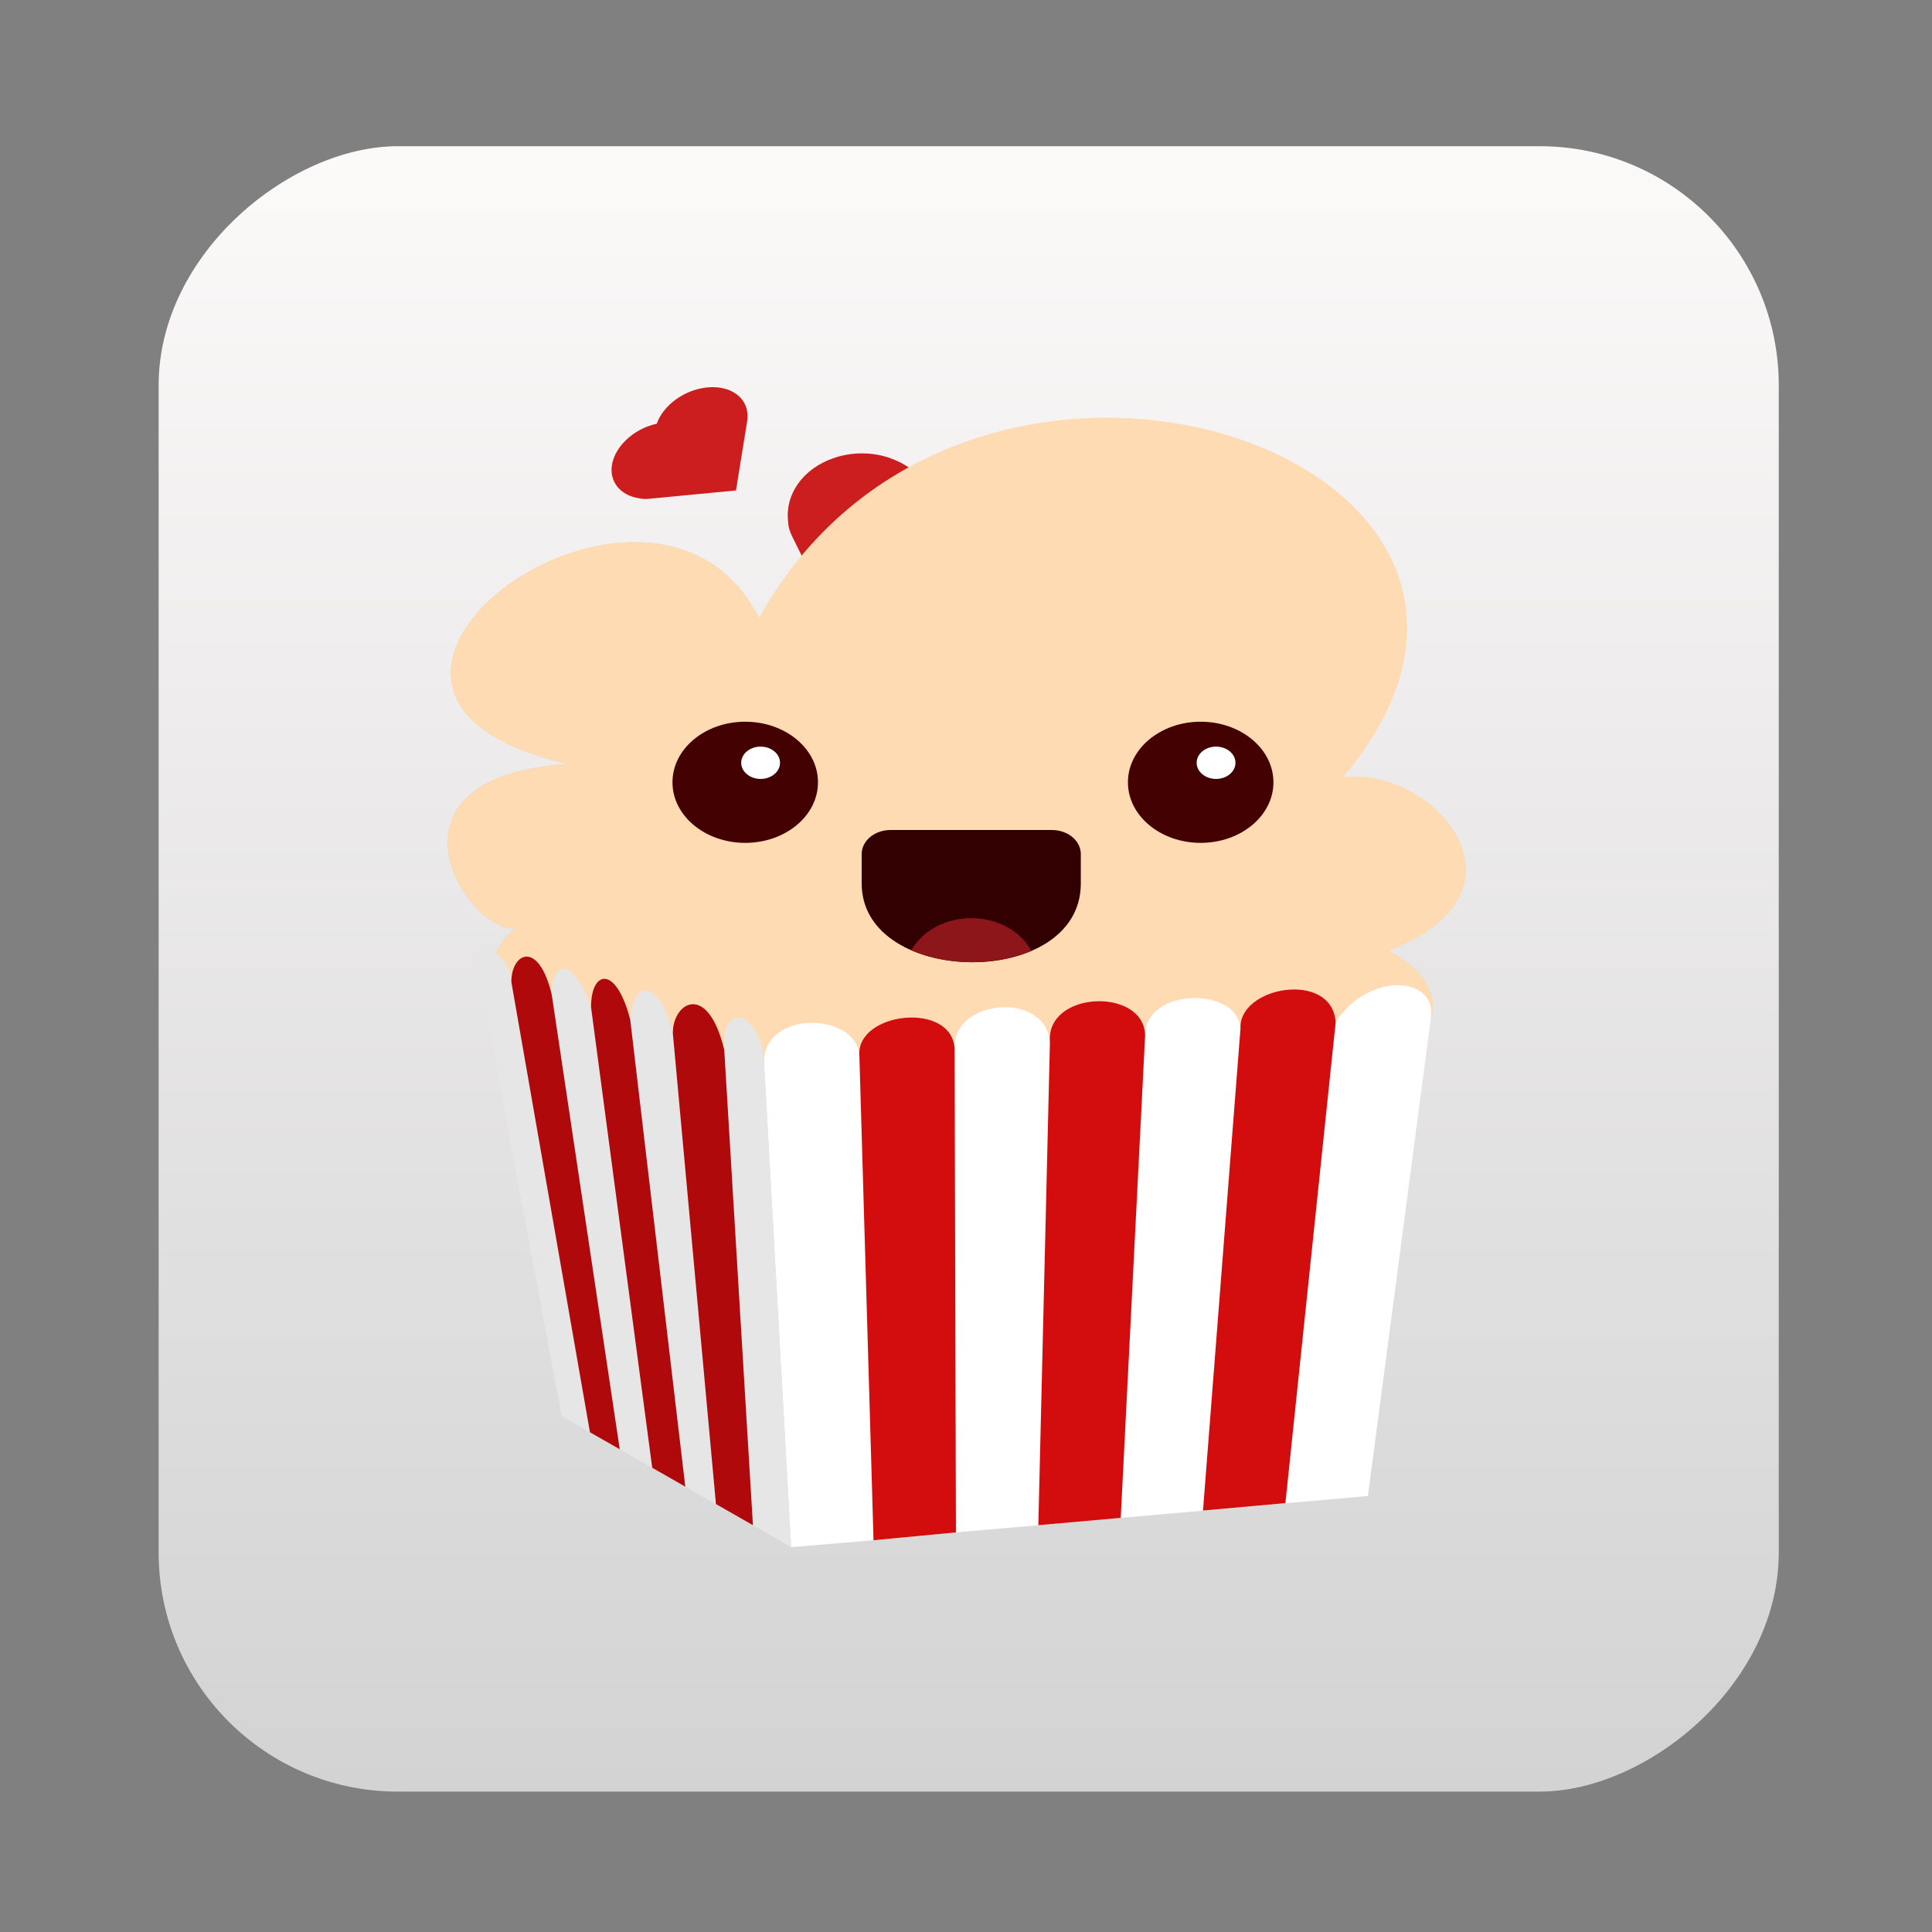 <?xml version="1.0" encoding="UTF-8" standalone="no"?>
<!-- Created with Inkscape (http://www.inkscape.org/) -->

<svg
   version="1.1"
   width="100%"
   height="100%"
   viewBox="0 0 512 512"
   id="svg2"
   sodipodi:docname="anydesk.svg"
   inkscape:version="1.1 (c68e22c387, 2021-05-23)"
   xmlns:inkscape="http://www.inkscape.org/namespaces/inkscape"
   xmlns:sodipodi="http://sodipodi.sourceforge.net/DTD/sodipodi-0.dtd"
   xmlns:xlink="http://www.w3.org/1999/xlink"
   xmlns="http://www.w3.org/2000/svg"
   xmlns:svg="http://www.w3.org/2000/svg"
   xmlns:rdf="http://www.w3.org/1999/02/22-rdf-syntax-ns#"
   xmlns:cc="http://creativecommons.org/ns#"
   xmlns:dc="http://purl.org/dc/elements/1.1/">
  <rect x="0" y="0" width="512" height="512" fill="#808080" stroke="none"/>
  <sodipodi:namedview
     id="namedview39"
     pagecolor="#ffffff"
     bordercolor="#666666"
     borderopacity="1.0"
     inkscape:pageshadow="2"
     inkscape:pageopacity="0.0"
     inkscape:pagecheckerboard="0"
     showgrid="false"
     inkscape:zoom="0.21386719"
     inkscape:cx="427.83562"
     inkscape:cy="397.44293"
     inkscape:window-width="1366"
     inkscape:window-height="700"
     inkscape:window-x="0"
     inkscape:window-y="0"
     inkscape:window-maximized="1"
     inkscape:current-layer="svg2" />
  <defs
     id="defs4">
    <filter
       color-interpolation-filters="sRGB"
       id="7"
       x="-0.018"
       y="-0.018"
       width="1.036"
       height="1.036">
      <feGaussianBlur
         id="feGaussianBlur7"
         stdDeviation="3.772" />
    </filter>
    <linearGradient
       y1="19.564"
       x2="0"
       y2="504.02"
       id="8"
       gradientUnits="userSpaceOnUse">
      <stop
         id="stop10"
         style="stop-color:#f3f3f3;stop-opacity:1"
         offset="0" />
      <stop
         id="stop12"
         style="stop-color:#eeeeee;stop-opacity:1"
         offset="0.5" />
      <stop
         id="stop14"
         style="stop-color:#ebebeb;stop-opacity:1"
         offset="1" />
    </linearGradient>
    <linearGradient
       x1="257"
       x2="362"
       id="5"
       xlink:href="#0"
       gradientUnits="userSpaceOnUse"
       gradientTransform="matrix(1.028,0,0,1.462,-383.737,-115.702)" />
    <linearGradient
       x1="257"
       x2="362"
       id="6"
       xlink:href="#0"
       gradientUnits="userSpaceOnUse"
       gradientTransform="matrix(1.038,0,0,1.462,-467.249,-124.14)" />
    <linearGradient
       x1="257"
       x2="362"
       id="4"
       xlink:href="#0"
       gradientUnits="userSpaceOnUse"
       gradientTransform="matrix(1.028,0,0,1.462,-610.004,-127.971)" />
    <linearGradient
       x1="257"
       x2="362"
       id="3"
       xlink:href="#0"
       gradientUnits="userSpaceOnUse"
       gradientTransform="matrix(1.038,0,0,1.462,-427.092,-112.11)" />
    <linearGradient
       id="0">
      <stop
         id="stop21"
         style="stop-color:#000000;stop-opacity:1"
         offset="0" />
      <stop
         id="stop23"
         style="stop-color:#ffffff;stop-opacity:1"
         offset="1" />
    </linearGradient>
    <linearGradient
       x1="257"
       x2="362"
       id="2"
       xlink:href="#0"
       gradientUnits="userSpaceOnUse"
       gradientTransform="matrix(1.038,0,0,1.462,-467.249,-112.11)" />
    <linearGradient
       x1="257"
       x2="362"
       id="1"
       xlink:href="#0"
       gradientUnits="userSpaceOnUse"
       gradientTransform="matrix(1.038,0,0,1.462,-467.253,-112.11)" />
    <linearGradient
       y2="500.8"
       x2="0"
       y1="546.8"
       gradientUnits="userSpaceOnUse"
       id="0-7">
      <stop
         stop-color="#97a9b1"
         id="stop10-5" />
      <stop
         offset="1"
         stop-color="#cfdce1"
         id="stop12-3" />
    </linearGradient>
    <linearGradient
       inkscape:collect="always"
       xlink:href="#0-5"
       id="linearGradient1398"
       x1="38.5"
       y1="256"
       x2="473.5"
       y2="256"
       gradientUnits="userSpaceOnUse"
       gradientTransform="matrix(1.002,0,0,0.987,-513.383,4.042)" />
    <linearGradient
       id="0-5"
       x1="403.66"
       y1="545.75"
       x2="402.65"
       y2="517.44"
       gradientUnits="userSpaceOnUse">
      <stop
         stop-color="#d3d3d3"
         id="stop2" />
      <stop
         offset="1"
         stop-color="#fcf9f9"
         id="stop4" />
    </linearGradient>
    <radialGradient
       id="radialGradient1022"
       cx="51.783"
       cy="-71.55"
       r="26.61"
       gradientTransform="matrix(0.301,0.004,-0.003,0.246,-5.545,21.865)"
       gradientUnits="userSpaceOnUse">
      <stop
         stop-color="#f9eee5"
         offset="0"
         id="stop2-3" />
      <stop
         stop-color="#f4e7db"
         offset=".317"
         id="stop4-6" />
      <stop
         stop-color="#d3b28f"
         offset="1"
         id="stop6-7" />
    </radialGradient>
    <radialGradient
       id="radialGradient1034"
       cx="51.067"
       cy="-67.575"
       r="26.61"
       gradientTransform="matrix(0.197,0.123,-0.06,0.097,-3.935,5.194)"
       gradientUnits="userSpaceOnUse">
      <stop
         stop-color="#ecded0"
         stop-opacity="0"
         offset="0"
         id="stop9-5" />
      <stop
         stop-color="#ebddcf"
         stop-opacity="0"
         offset=".337"
         id="stop11-3" />
      <stop
         stop-color="#cca987"
         offset="1"
         id="stop13" />
    </radialGradient>
    <linearGradient
       y1="19.564"
       x2="0"
       y2="504.02"
       id="8-3"
       gradientUnits="userSpaceOnUse">
      <stop
         id="stop10-6"
         style="stop-color:#f3f3f3;stop-opacity:1"
         offset="0" />
      <stop
         id="stop12-7"
         style="stop-color:#eeeeee;stop-opacity:1"
         offset="0.5" />
      <stop
         id="stop14-5"
         style="stop-color:#ebebeb;stop-opacity:1"
         offset="1" />
    </linearGradient>
  </defs>
  <rect
     width="436.042"
     height="429.348"
     rx="63.351"
     x="-474.791"
     y="42.042"
     id="rect33"
     style="fill:url(#linearGradient1398);fill-opacity:1;stroke-width:0.995"
     transform="rotate(-90)" />
  <g
     transform="matrix(32.35,0,0,26.936,-23.423,24.717)"
     id="g52">
    <path
       d="M 4.752,8.893 C 4.78,8.659 4.713,8.41 4.96,8.212 4.57,8.3 3.722,6.733 5.374,6.598 c -2.545,-0.695 0.7,-3.502 1.569,-1.436 1.718,-3.732 6.973,-1.562 4.782,1.569 0.764,-0.114 1.624,1.143 0.37,1.703 0.546,0.329 0.503,0.987 -0.267,1.066 l -4.753,0.726 z"
       fill="url(#radialGradient1022)"
       stroke-width="0.157"
       id="path20"
       style="fill:url(#radialGradient1022)" />
    <path
       d="M 9.789,3.193 C 9.076,3.193 8.327,3.451 7.716,4.045 a 5.182,4.886 0 0 1 4.198,2.388 C 12.936,4.616 11.465,3.193 9.789,3.193 Z"
       fill="url(#radialGradient1034)"
       stroke-width="0.041"
       id="path22"
       style="fill:url(#radialGradient1034)" />
    <path
       d="M 8.018,3.59 C 7.875,3.53 7.709,3.525 7.554,3.589 c -0.254,0.104 -0.399,0.359 -0.374,0.619 0.003,0.071 0.013,0.101 0.042,0.173 l 8.99e-5,2.194e-4 0.064,0.155 0.127,0.31 4.43e-5,1.086e-4 0.23,0.562 1.027,-0.42 c 0.066,-0.029 0.117,-0.062 0.173,-0.108 0.188,-0.166 0.26,-0.438 0.159,-0.684 -0.115,-0.281 -0.414,-0.428 -0.7,-0.361 -0.068,-0.112 -0.168,-0.196 -0.283,-0.244 z"
       fill="#cc1e1f"
       stroke-width="0.157"
       id="path24" />
    <path
       d="M 5.883,3.379 C 5.806,3.455 5.751,3.553 5.737,3.657 5.715,3.826 5.808,3.955 5.956,3.984 5.996,3.994 6.015,3.993 6.064,3.987 l 1.509e-4,-1.61e-5 0.104,-0.012 0.208,-0.024 7.3e-5,-8.3e-6 0.377,-0.043 0.078,-0.581 0.014,-0.103 c 0.005,-0.044 0.003,-0.08 -0.005,-0.121 -0.032,-0.14 -0.157,-0.228 -0.322,-0.209 -0.188,0.022 -0.361,0.175 -0.414,0.357 -0.082,0.022 -0.159,0.067 -0.221,0.128 z"
       fill="#cc1e1f"
       stroke-width="0.157"
       id="path26" />
    <path
       d="M 4.752,8.893 C 4.78,8.659 4.713,8.41 4.96,8.212 4.57,8.3 3.722,6.733 5.374,6.598 c -2.545,-0.695 0.7,-3.502 1.569,-1.436 1.718,-3.732 6.973,-1.562 4.782,1.569 0.764,-0.114 1.624,1.143 0.37,1.703 0.546,0.329 0.503,0.987 -0.267,1.066 l -4.753,0.726 z"
       fill="#ffdbb3"
       stroke-width="0.157"
       id="path28" />
    <path
       d="m 6.983,9.536 0.222,4.768 0.675,-0.068 0.675,-0.077 0.675,-0.071 0.675,-0.072 0.675,-0.071 0.675,-0.073 0.675,-0.071 0.518,-4.723 C 12.482,8.69 11.936,8.639 11.666,9.139 11.635,8.626 10.868,8.786 10.886,9.202 10.862,8.781 10.103,8.802 10.105,9.267 10.094,8.793 9.288,8.829 9.325,9.337 9.285,8.818 8.518,8.921 8.544,9.4 8.522,8.929 7.737,9.039 7.764,9.467 7.739,9.034 6.973,9.022 6.983,9.536 Z"
       fill="#ffffff"
       id="path30" />
    <path
       d="M 8.544,9.4 C 8.522,8.929 7.737,9.039 7.764,9.467 l 0.116,4.769 0.675,-0.077 z m 1.561,-0.133 C 10.094,8.793 9.288,8.829 9.325,9.337 l -0.095,4.751 0.675,-0.072 z m 1.561,-0.129 C 11.635,8.626 10.868,8.786 10.886,9.202 l -0.307,4.742 0.675,-0.073 z"
       fill="#d30d0e"
       id="path32" />
    <path
       d="M 7.205,14.303 5.325,13.015 4.644,8.64 C 4.586,8.275 4.916,8.461 4.914,8.743 4.913,8.454 5.137,8.326 5.244,8.869 5.245,8.498 5.434,8.517 5.566,8.993 5.564,8.629 5.771,8.57 5.887,9.116 5.918,8.65 6.151,8.783 6.236,9.249 6.233,8.947 6.521,8.733 6.657,9.411 6.633,8.886 6.972,9.074 6.983,9.536 Z"
       fill="#e6e6e6"
       id="path34" />
    <path
       d="M 6.892,14.088 6.589,13.88 6.236,9.249 C 6.233,8.947 6.521,8.733 6.657,9.411 Z M 6.338,13.709 6.067,13.523 5.566,8.993 C 5.564,8.628 5.771,8.57 5.887,9.116 Z M 5.801,13.341 5.557,13.174 4.913,8.743 C 4.913,8.454 5.137,8.326 5.244,8.869"
       fill="#af090b"
       id="path36" />
    <circle
       cx="10.56"
       cy="6.779"
       r="0.596"
       fill="#430201"
       stroke-width="0.157"
       id="circle38" />
    <circle
       cx="10.686"
       cy="6.587"
       r="0.159"
       fill="#ffffff"
       stroke-width="0.157"
       id="circle40" />
    <circle
       cx="6.829"
       cy="6.779"
       r="0.596"
       fill="#430201"
       stroke-width="0.157"
       id="circle42" />
    <circle
       cx="6.955"
       cy="6.587"
       r="0.159"
       fill="#ffffff"
       stroke-width="0.157"
       id="circle44" />
    <g
       transform="matrix(0.157,0,0,0.157,15.656,7.318)"
       id="g50">
      <path
         d="m -48.635,-0.444 h 8.41 c 0.838,0 1.512,0.674 1.512,1.512 v 1.843 c 0,6.67 -11.434,6.481 -11.434,0 v -1.843 c 0,-0.838 0.674,-1.512 1.512,-1.512 z"
         fill="#330002"
         id="path46" />
      <path
         d="m -44.43,5.083 a 3.425,3.425 0 0 0 -3.117,2.013 c 1.871,0.974 4.382,0.996 6.249,0.037 a 3.425,3.425 0 0 0 -3.133,-2.05 z"
         fill="#8d161a"
         id="path48" />
    </g>
  </g>
</svg>
